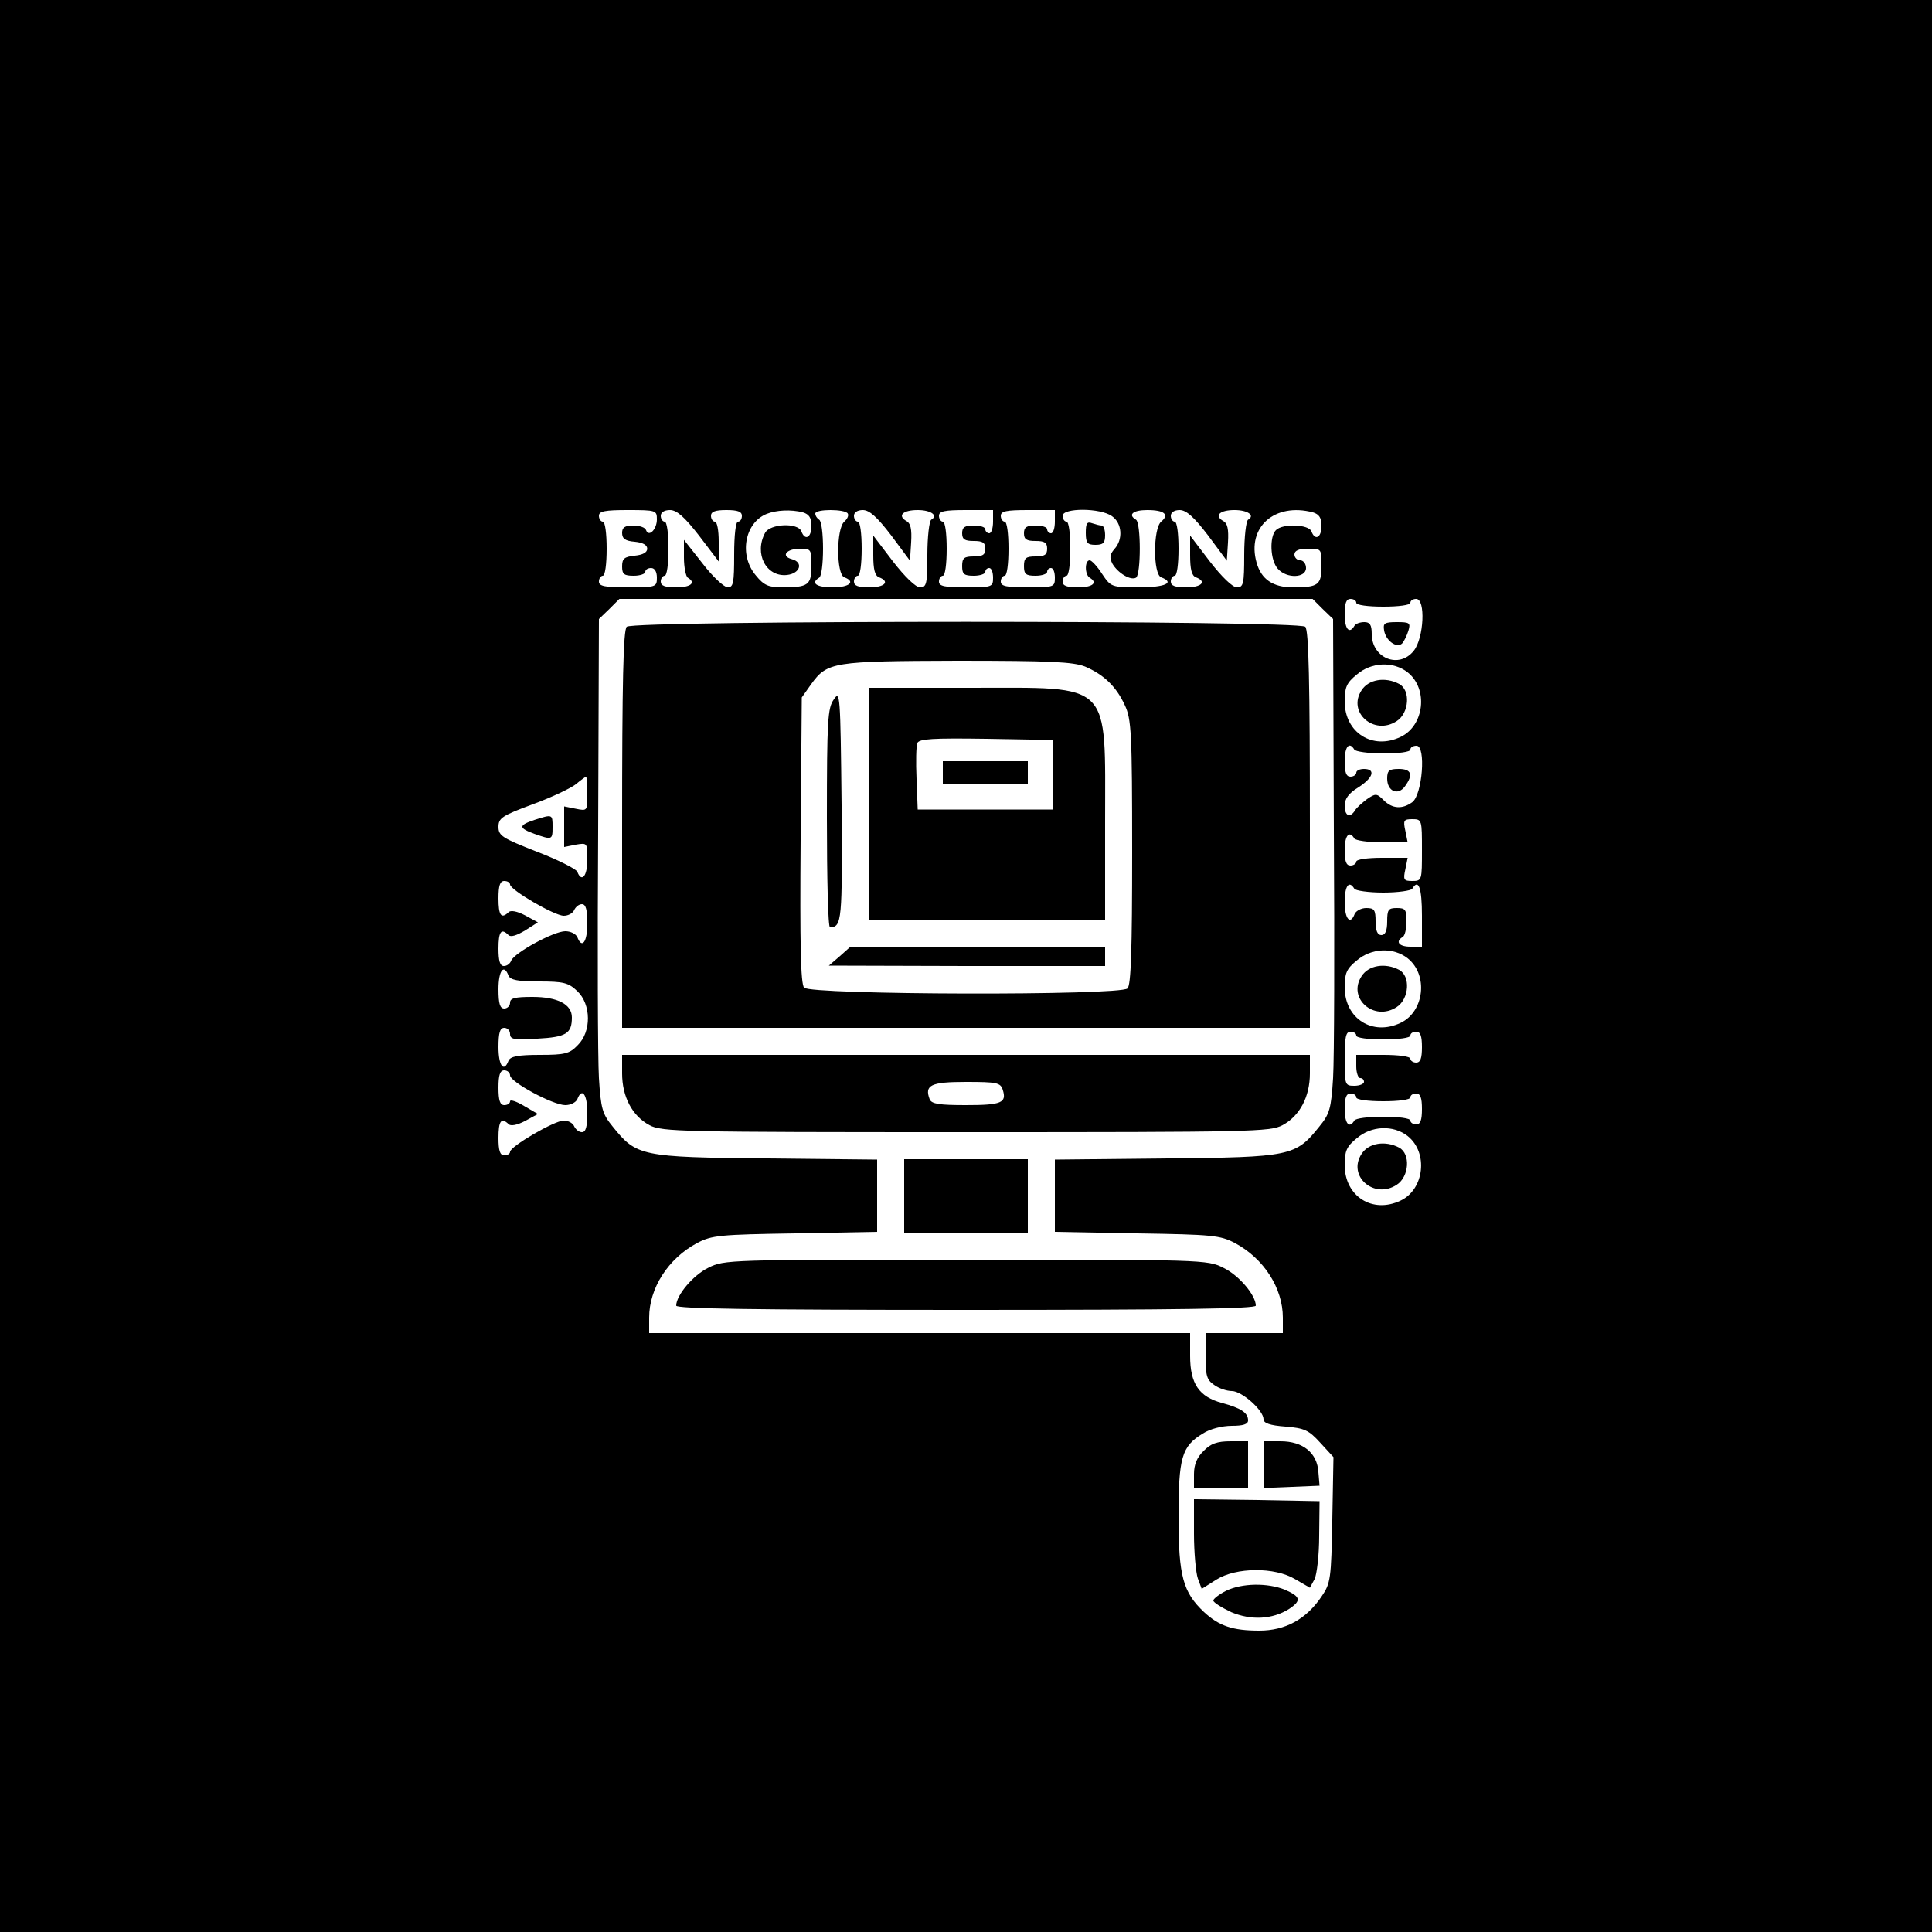 <?xml version="1.0" standalone="no"?>
<!DOCTYPE svg PUBLIC "-//W3C//DTD SVG 20010904//EN"
 "http://www.w3.org/TR/2001/REC-SVG-20010904/DTD/svg10.dtd">
<svg version="1.0" xmlns="http://www.w3.org/2000/svg"
 width="500pt" height="500pt" viewBox="0 0 500 500"
 preserveAspectRatio="xMidYMid meet">

<g transform="translate(0,500) scale(0.1,-0.1)"
fill="#000000" stroke="none">
<path d="M0 2500 l0 -2500 2500 0 2500 0 0 2500 0 2500 -2500 0 -2500 0 0
-2500z m1700 1156 c0 -26 -21 -47 -28 -28 -2 7 -17 12 -33 12 -22 0 -29 -5
-29 -19 0 -15 8 -21 33 -23 20 -2 32 -8 32 -18 0 -10 -12 -16 -32 -18 -27 -3
-33 -7 -33 -28 0 -20 5 -24 30 -24 17 0 30 5 30 10 0 6 7 10 15 10 9 0 15 -9
15 -25 0 -24 -2 -25 -75 -25 -60 0 -75 3 -75 15 0 8 5 15 10 15 6 0 10 30 10
70 0 40 -4 70 -10 70 -5 0 -10 7 -10 15 0 12 15 15 75 15 73 0 75 -1 75 -24z
m109 -42 l51 -67 0 52 c0 28 -4 51 -10 51 -5 0 -10 7 -10 15 0 11 11 15 40 15
29 0 40 -4 40 -15 0 -8 -4 -15 -10 -15 -6 0 -10 -35 -10 -85 0 -74 -2 -85 -17
-85 -10 1 -39 28 -65 62 l-48 61 0 -46 c0 -25 5 -49 10 -52 22 -13 8 -25 -30
-25 -29 0 -40 4 -40 15 0 8 5 15 10 15 6 0 10 30 10 70 0 40 -4 70 -10 70 -5
0 -10 7 -10 15 0 9 9 15 24 15 17 0 37 -17 75 -66z m269 60 c16 -5 22 -14 22
-35 0 -31 -17 -39 -26 -14 -9 23 -81 20 -94 -4 -29 -54 3 -115 57 -109 34 4
43 33 12 41 -29 8 -14 27 22 27 28 0 29 -2 29 -44 0 -50 -8 -56 -75 -56 -36 0
-48 5 -69 31 -44 52 -29 136 28 159 25 10 63 12 94 4z m116 -3 c3 -5 -1 -14
-9 -21 -21 -18 -21 -136 0 -144 30 -11 14 -26 -30 -26 -42 0 -58 11 -35 25 6
3 10 37 10 75 0 38 -4 72 -10 75 -5 3 -10 10 -10 16 0 12 77 12 84 0z m112
-56 l49 -66 3 47 c2 35 -1 50 -13 56 -23 14 -8 28 30 28 34 0 54 -14 35 -25
-5 -3 -10 -44 -10 -91 0 -75 -2 -84 -19 -84 -11 0 -39 27 -70 67 l-51 67 0
-51 c0 -36 4 -53 15 -57 29 -11 15 -26 -25 -26 -29 0 -40 4 -40 15 0 8 5 15
10 15 6 0 10 30 10 70 0 40 -4 70 -10 70 -5 0 -10 7 -10 15 0 9 9 15 23 15 17
0 37 -18 73 -65z m264 35 c0 -16 -4 -30 -10 -30 -5 0 -10 5 -10 10 0 6 -13 10
-30 10 -23 0 -30 -4 -30 -20 0 -16 7 -20 30 -20 23 0 30 -4 30 -20 0 -16 -7
-20 -30 -20 -25 0 -30 -4 -30 -25 0 -21 5 -25 30 -25 17 0 30 5 30 10 0 6 5
10 10 10 6 0 10 -11 10 -25 0 -24 -2 -25 -70 -25 -56 0 -70 3 -70 15 0 8 5 15
10 15 6 0 10 30 10 70 0 40 -4 70 -10 70 -5 0 -10 7 -10 15 0 12 14 15 70 15
l70 0 0 -30z m160 0 c0 -16 -4 -30 -10 -30 -5 0 -10 5 -10 10 0 6 -13 10 -30
10 -23 0 -30 -4 -30 -20 0 -16 7 -20 30 -20 23 0 30 -4 30 -20 0 -16 -7 -20
-30 -20 -25 0 -30 -4 -30 -25 0 -21 5 -25 30 -25 17 0 30 5 30 10 0 6 5 10 10
10 6 0 10 -11 10 -25 0 -24 -2 -25 -70 -25 -56 0 -70 3 -70 15 0 8 5 15 10 15
6 0 10 30 10 70 0 40 -4 70 -10 70 -5 0 -10 7 -10 15 0 12 14 15 70 15 l70 0
0 -30z m148 14 c26 -18 29 -60 6 -85 -12 -14 -13 -22 -5 -38 14 -24 47 -44 61
-36 13 8 13 142 0 150 -22 13 -8 25 29 25 45 0 58 -12 36 -30 -21 -18 -21
-136 0 -144 37 -14 10 -26 -57 -26 -72 0 -73 1 -96 35 -12 19 -27 35 -32 35
-13 0 -13 -37 0 -45 22 -13 8 -25 -30 -25 -29 0 -40 4 -40 15 0 8 5 15 10 15
6 0 10 30 10 70 0 40 -4 70 -10 70 -5 0 -10 7 -10 15 0 21 98 21 128 -1z m248
-49 l49 -66 3 47 c2 35 -1 50 -13 56 -23 14 -8 28 30 28 34 0 54 -14 35 -25
-5 -3 -10 -44 -10 -91 0 -75 -2 -84 -19 -84 -11 0 -39 27 -70 67 l-51 67 0
-51 c0 -36 4 -53 15 -57 29 -11 15 -26 -25 -26 -29 0 -40 4 -40 15 0 8 5 15
10 15 6 0 10 30 10 70 0 40 -4 70 -10 70 -5 0 -10 7 -10 15 0 9 9 15 23 15 17
0 37 -18 73 -65z m272 59 c16 -5 22 -14 22 -35 0 -31 -17 -39 -26 -14 -7 18
-74 21 -92 3 -17 -17 -15 -78 5 -100 23 -26 73 -24 73 2 0 11 -7 20 -15 20 -8
0 -15 7 -15 15 0 10 11 15 35 15 35 0 35 0 35 -44 0 -50 -8 -56 -74 -56 -52 0
-82 21 -94 64 -26 92 47 156 146 130z m25 -250 l27 -26 2 -549 c2 -302 1 -590
-2 -639 -5 -80 -9 -93 -36 -126 -61 -76 -73 -79 -396 -82 l-288 -3 0 -94 0
-93 213 -4 c195 -3 215 -5 253 -25 75 -40 124 -117 124 -193 l0 -40 -100 0
-100 0 0 -59 c0 -51 3 -62 22 -75 12 -9 33 -16 46 -16 26 0 82 -50 82 -73 0
-10 16 -16 57 -19 49 -4 60 -9 90 -42 l34 -37 -3 -162 c-3 -153 -4 -164 -28
-199 -40 -59 -94 -88 -161 -88 -69 0 -104 12 -143 48 -54 51 -66 92 -66 245 0
155 8 184 63 217 18 12 50 20 75 20 29 0 42 4 42 14 0 20 -19 32 -67 45 -60
16 -83 50 -83 122 l0 59 -700 0 -700 0 0 40 c0 76 49 153 124 193 38 20 58 22
254 25 l212 4 0 93 0 94 -287 3 c-324 3 -336 6 -397 82 -27 33 -31 46 -36 126
-3 50 -4 337 -2 639 l2 549 27 26 26 26 897 0 897 0 26 -26z m87 16 c0 -6 30
-10 70 -10 40 0 70 4 70 10 0 6 7 10 15 10 25 0 20 -101 -6 -134 -38 -48 -109
-20 -109 44 0 23 -5 30 -19 30 -11 0 -23 -4 -26 -10 -13 -22 -25 -8 -25 30 0
29 4 40 15 40 8 0 15 -4 15 -10z m133 -180 c54 -43 43 -138 -18 -167 -73 -35
-145 11 -145 92 0 36 5 48 31 69 38 33 95 35 132 6z m-138 -200 c3 -5 37 -10
76 -10 39 0 69 4 69 10 0 6 7 10 16 10 25 0 15 -127 -11 -146 -26 -19 -52 -17
-74 5 -18 18 -21 18 -43 3 -12 -9 -27 -22 -31 -29 -13 -21 -27 -15 -27 12 0
17 10 32 35 47 39 25 46 48 15 48 -11 0 -20 -4 -20 -10 0 -5 -7 -10 -15 -10
-11 0 -15 11 -15 40 0 38 12 52 25 30z m-1985 -115 c0 -44 0 -44 -30 -38 l-30
6 0 -53 0 -52 30 6 c30 5 30 5 30 -39 0 -43 -15 -60 -26 -31 -3 7 -50 31 -105
52 -89 35 -99 41 -99 64 0 23 9 29 90 59 49 18 99 42 111 52 12 10 24 19 26
19 1 0 3 -20 3 -45z m2160 -145 c0 -78 0 -80 -25 -80 -22 0 -24 3 -18 30 l6
30 -67 0 c-37 0 -66 -4 -66 -10 0 -5 -7 -10 -15 -10 -11 0 -15 11 -15 40 0 38
12 52 25 30 3 -5 36 -10 72 -10 l66 0 -6 30 c-6 27 -4 30 18 30 25 0 25 -2 25
-80z m-2360 -89 c0 -14 115 -81 139 -81 12 0 24 7 27 15 4 8 12 15 20 15 10 0
14 -14 14 -50 0 -48 -14 -67 -26 -35 -4 8 -17 15 -31 15 -30 0 -132 -56 -140
-76 -3 -8 -11 -14 -19 -14 -10 0 -14 13 -14 45 0 44 7 54 26 35 6 -6 21 -1 43
12 l33 21 -33 18 c-21 11 -38 14 -43 8 -19 -18 -26 -8 -26 36 0 33 4 45 15 45
8 0 15 -4 15 -9z m2185 -11 c3 -5 37 -10 75 -10 38 0 72 5 75 10 16 27 25 3
25 -70 l0 -80 -30 0 c-29 0 -40 13 -20 25 6 3 10 22 10 41 0 30 -3 34 -25 34
-22 0 -25 -4 -25 -35 0 -24 -5 -35 -15 -35 -10 0 -15 11 -15 35 0 30 -3 35
-24 35 -13 0 -26 -7 -30 -15 -11 -30 -26 -14 -26 30 0 42 11 58 25 35z m138
-180 c54 -43 43 -138 -18 -167 -73 -35 -145 11 -145 92 0 36 5 48 31 69 38 33
95 35 132 6z m-2327 -45 c5 -11 23 -15 79 -15 63 0 76 -3 99 -25 36 -34 37
-105 1 -140 -21 -22 -33 -25 -98 -25 -57 0 -76 -4 -81 -15 -12 -32 -26 -13
-26 35 0 38 4 50 15 50 8 0 15 -7 15 -16 0 -14 11 -16 71 -12 74 4 89 13 89
55 0 34 -37 53 -102 53 -45 0 -58 -3 -58 -15 0 -8 -7 -15 -15 -15 -11 0 -15
12 -15 50 0 48 14 67 26 35z m2194 -155 c0 -6 30 -10 70 -10 40 0 70 4 70 10
0 6 7 10 15 10 11 0 15 -11 15 -40 0 -29 -4 -40 -15 -40 -8 0 -15 5 -15 10 0
6 -30 10 -70 10 l-70 0 0 -30 c0 -16 5 -30 10 -30 6 0 10 -4 10 -10 0 -5 -11
-10 -25 -10 -24 0 -25 2 -25 70 0 56 3 70 15 70 8 0 15 -4 15 -10z m-2190
-103 c0 -17 111 -77 143 -77 14 0 27 7 31 15 12 32 26 13 26 -35 0 -36 -4 -50
-14 -50 -8 0 -16 7 -20 15 -3 8 -15 15 -27 15 -24 0 -139 -67 -139 -81 0 -5
-7 -9 -15 -9 -11 0 -15 12 -15 45 0 44 7 54 26 36 5 -6 22 -3 43 8 l33 18 -36
21 c-20 12 -36 17 -36 12 0 -6 -7 -10 -15 -10 -11 0 -15 12 -15 45 0 33 4 45
15 45 8 0 15 -6 15 -13z m2190 -57 c0 -6 30 -10 70 -10 40 0 70 4 70 10 0 6 7
10 15 10 11 0 15 -11 15 -40 0 -29 -4 -40 -15 -40 -8 0 -15 5 -15 10 0 6 -30
10 -69 10 -39 0 -73 -4 -76 -10 -13 -22 -25 -8 -25 30 0 29 4 40 15 40 8 0 15
-4 15 -10z m133 -100 c54 -43 43 -138 -18 -167 -73 -35 -145 11 -145 92 0 36
5 48 31 69 38 33 95 35 132 6z"/>
<path d="M2810 3621 c0 -26 4 -31 25 -31 20 0 25 5 25 25 0 14 -4 25 -9 25 -5
0 -16 3 -25 6 -13 5 -16 -1 -16 -25z"/>
<path d="M1622 3378 c-9 -9 -12 -139 -12 -525 l0 -513 890 0 890 0 0 513 c0
386 -3 516 -12 525 -17 17 -1739 17 -1756 0z m1186 -103 c49 -21 81 -52 103
-100 17 -36 19 -71 19 -380 0 -252 -3 -344 -12 -353 -19 -19 -821 -17 -837 2
-9 10 -11 114 -9 382 l3 369 24 34 c42 58 56 60 379 61 242 0 299 -3 330 -15z"/>
<path d="M2250 2920 l0 -300 305 0 305 0 0 251 c0 370 21 349 -349 349 l-261
0 0 -300z m475 75 l0 -90 -175 0 -175 0 -3 79 c-2 44 -1 85 2 93 5 11 40 13
178 11 l173 -3 0 -90z"/>
<path d="M2440 3000 l0 -30 110 0 110 0 0 30 0 30 -110 0 -110 0 0 -30z"/>
<path d="M2158 3190 c-16 -22 -18 -54 -18 -307 0 -156 3 -283 8 -283 31 1 32
17 30 316 -3 288 -4 298 -20 274z"/>
<path d="M2173 2525 l-28 -24 358 -1 357 0 0 25 0 25 -329 0 -330 0 -28 -25z"/>
<path d="M1610 2222 c0 -60 26 -110 71 -134 32 -17 78 -18 819 -18 741 0 787
1 819 18 45 24 71 74 71 134 l0 48 -890 0 -890 0 0 -48z m985 -42 c11 -34 -3
-40 -95 -40 -69 0 -89 3 -94 15 -14 37 3 45 94 45 80 0 89 -2 95 -20z"/>
<path d="M2340 1905 l0 -95 160 0 160 0 0 95 0 95 -160 0 -160 0 0 -95z"/>
<path d="M1833 1719 c-39 -19 -83 -71 -83 -98 0 -8 198 -11 750 -11 552 0 750
3 750 11 0 27 -44 79 -84 98 -41 21 -56 21 -667 21 -613 0 -625 0 -666 -21z"/>
<path d="M3115 1245 c-17 -16 -25 -35 -25 -60 l0 -35 70 0 70 0 0 60 0 60 -45
0 c-35 0 -52 -6 -70 -25z"/>
<path d="M3270 1210 l0 -61 73 3 72 3 -3 35 c-3 50 -40 80 -98 80 l-44 0 0
-60z"/>
<path d="M3090 1031 c0 -49 5 -102 10 -116 l10 -27 38 24 c51 32 151 33 204 1
l38 -22 12 22 c6 12 12 63 12 112 l1 90 -162 3 -163 2 0 -89z"/>
<path d="M3173 883 c-18 -9 -33 -21 -33 -25 0 -5 21 -18 46 -30 52 -22 107
-19 150 8 33 22 30 32 -11 50 -45 18 -111 17 -152 -3z"/>
<path d="M3582 3369 c4 -27 33 -48 47 -34 5 6 12 20 16 33 6 20 3 22 -30 22
-32 0 -36 -3 -33 -21z"/>
<path d="M3524 3214 c-38 -57 32 -119 91 -80 32 21 36 80 6 96 -36 19 -79 12
-97 -16z"/>
<path d="M3590 2985 c0 -33 28 -45 46 -20 22 30 17 45 -16 45 -25 0 -30 -4
-30 -25z"/>
<path d="M1383 2878 c-42 -14 -41 -21 0 -36 46 -16 47 -16 47 18 0 33 0 33
-47 18z"/>
<path d="M3524 2474 c-38 -57 32 -119 91 -80 32 21 36 80 6 96 -36 19 -79 12
-97 -16z"/>
<path d="M3524 2014 c-38 -57 32 -119 91 -80 32 21 36 80 6 96 -36 19 -79 12
-97 -16z"/>
</g>
</svg>
